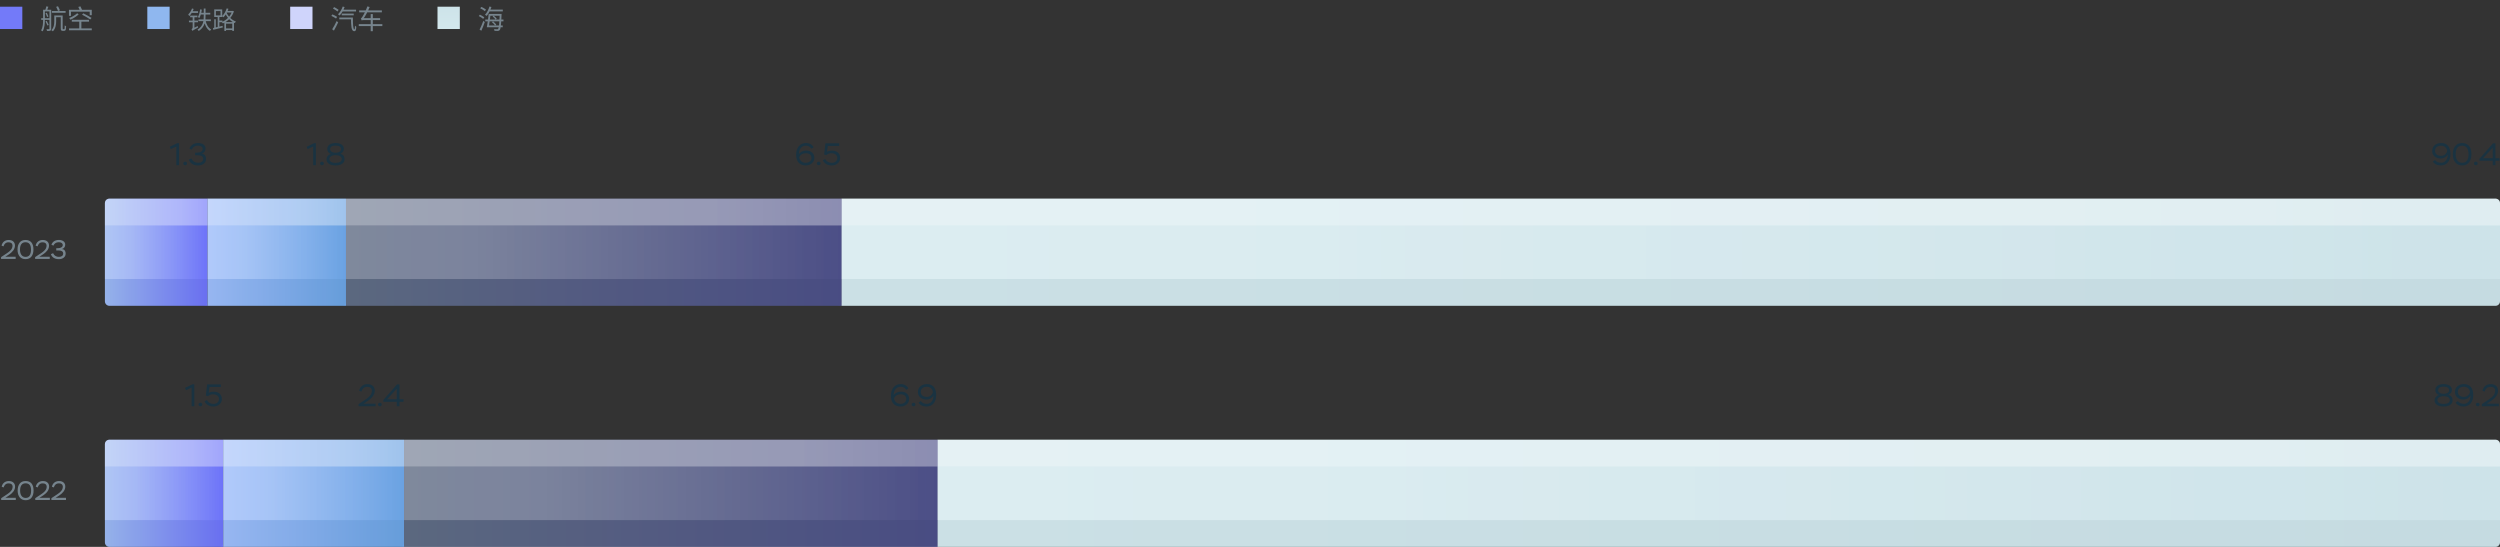 <svg width="1120" height="245" viewBox="0 0 1120 245" fill="none" xmlns="http://www.w3.org/2000/svg">
<rect x="0" y="0" width="1120" height="245" fill="#333333" stroke="none"/>
<rect y="3" width="10" height="10" fill="#737AF9"/>
<path d="M23.268 4.924H29.388V5.728H23.268V4.924ZM24.84 6.916H27.72V7.72H24.84V6.916ZM24.312 6.916H25.152V9.532C25.152 10.936 24.936 12.796 23.7 14.02C23.556 13.864 23.208 13.612 23.004 13.516C24.168 12.376 24.312 10.78 24.312 9.52V6.916ZM27.216 6.916H28.068V12.484C28.068 12.796 28.08 12.964 28.128 13.012C28.164 13.06 28.236 13.072 28.308 13.072C28.38 13.072 28.512 13.072 28.608 13.072C28.692 13.072 28.8 13.06 28.836 13.012C28.896 12.964 28.932 12.868 28.956 12.676C28.98 12.46 28.992 11.992 28.992 11.38C29.16 11.524 29.4 11.644 29.604 11.716C29.592 12.268 29.556 12.94 29.508 13.18C29.436 13.42 29.34 13.588 29.196 13.684C29.064 13.792 28.848 13.828 28.632 13.828C28.488 13.828 28.212 13.828 28.092 13.828C27.864 13.828 27.624 13.768 27.444 13.612C27.276 13.444 27.216 13.24 27.216 12.424V6.916ZM19.656 4.36H22.368V5.092H19.656V4.36ZM22.14 4.36H22.944V12.904C22.944 13.336 22.848 13.576 22.56 13.72C22.272 13.864 21.828 13.876 21.096 13.876C21.06 13.66 20.94 13.3 20.832 13.084C21.348 13.108 21.792 13.096 21.936 13.096C22.092 13.084 22.14 13.036 22.14 12.904V4.36ZM19.308 4.36H20.112V8.872C20.112 10.492 19.98 12.652 19.092 14.056C18.948 13.912 18.6 13.684 18.396 13.612C19.236 12.28 19.308 10.372 19.308 8.884V4.36ZM20.388 5.908L20.976 5.68C21.24 6.22 21.564 6.928 21.708 7.372L21.108 7.636C20.964 7.168 20.664 6.448 20.388 5.908ZM20.76 2.836L21.672 3.028C21.456 3.64 21.204 4.336 21.012 4.78L20.292 4.6C20.46 4.108 20.664 3.352 20.76 2.836ZM18.468 8.152H22.704V8.896H18.468V8.152ZM20.364 9.592L20.94 9.352C21.264 9.928 21.648 10.696 21.84 11.176L21.228 11.452C21.072 10.948 20.688 10.18 20.364 9.592ZM25.152 3.064L25.98 2.8C26.304 3.376 26.664 4.132 26.844 4.612L25.98 4.924C25.812 4.42 25.452 3.64 25.152 3.064ZM35.508 9.412H36.456V13.144H35.508V9.412ZM30.9 4.384H41.112V6.808H40.188V5.224H31.8V7.096H30.9V4.384ZM32.172 8.884H39.888V9.7H32.172V8.884ZM30.924 12.736H41.112V13.564H30.924V12.736ZM36.768 6.568L37.32 5.968C38.52 6.556 40.164 7.456 41.016 8.02L40.428 8.728C39.612 8.152 37.98 7.192 36.768 6.568ZM34.596 5.932L35.232 6.472C34.272 7.324 32.94 8.236 31.548 8.836L31.02 8.056C32.436 7.54 33.672 6.724 34.596 5.932ZM35.076 3.112L36.024 2.848C36.312 3.388 36.672 4.12 36.84 4.576L35.856 4.9C35.7 4.444 35.376 3.676 35.076 3.112Z" fill="#76848D"/>
<rect x="66" y="3" width="10" height="10" fill="#8FB7EF"/>
<path d="M86.024 3.793L86.761 4.013C86.321 5.223 85.584 6.444 84.77 7.225C84.704 7.049 84.484 6.631 84.341 6.444C85.034 5.806 85.661 4.816 86.024 3.793ZM85.716 5.003H88.719V5.784H85.562L85.716 5.003ZM86.211 13.825L86.101 13.088L86.387 12.769L88.587 11.658C88.62 11.878 88.686 12.197 88.741 12.362C86.695 13.462 86.387 13.649 86.211 13.825ZM85.199 6.983H88.433V7.731H85.199V6.983ZM84.649 9.227H88.708V9.975H84.649V9.227ZM88.906 8.677H94.472V9.469H88.906V8.677ZM89.841 5.74H94.208V6.51H89.61L89.841 5.74ZM89.643 4.2L90.424 4.321C90.215 5.751 89.852 7.148 89.324 8.061C89.181 7.94 88.84 7.742 88.642 7.654C89.17 6.807 89.489 5.509 89.643 4.2ZM91.282 3.826H92.085V7.203C92.085 9.293 91.865 12.054 89.06 13.869C88.95 13.704 88.664 13.418 88.477 13.275C91.194 11.636 91.282 9.073 91.282 7.203V3.826ZM92.052 9.007C92.426 10.866 93.251 12.45 94.615 13.165C94.428 13.319 94.175 13.627 94.043 13.847C92.602 12.989 91.788 11.273 91.348 9.161L92.052 9.007ZM86.211 13.825C86.134 13.627 85.947 13.275 85.804 13.099C86.002 12.978 86.31 12.714 86.31 12.263V7.203H87.102V12.989C87.102 12.989 86.211 13.528 86.211 13.825ZM100.83 12.736H104.46V13.462H100.83V12.736ZM101.369 4.893H104.273V5.608H101.369V4.893ZM100.511 9.898H104.834V13.825H104.042V10.613H101.27V13.858H100.511V9.898ZM103.976 4.893H104.119L104.273 4.86L104.801 5.08C103.954 7.786 101.941 9.59 99.851 10.481C99.752 10.294 99.532 10.008 99.367 9.854C101.314 9.106 103.261 7.335 103.976 5.036V4.893ZM101.556 3.76L102.348 3.947C101.853 5.443 101.039 6.84 100.126 7.753C99.994 7.61 99.675 7.346 99.477 7.225C100.379 6.4 101.138 5.113 101.556 3.76ZM101.336 5.344C101.974 6.917 103.448 8.809 105.703 9.667C105.527 9.821 105.296 10.14 105.186 10.349C102.92 9.37 101.468 7.379 100.797 5.795L101.336 5.344ZM95.979 8.644H96.672V12.637H95.979V8.644ZM96.716 4.948V6.884H98.784V4.948H96.716ZM95.979 4.222H99.554V7.61H95.979V4.222ZM97.53 7.247H98.278V12.274H97.53V7.247ZM95.407 12.549C96.496 12.329 98.146 11.944 99.73 11.57L99.807 12.307C98.3 12.681 96.716 13.066 95.561 13.352L95.407 12.549ZM97.794 9.205H99.653V9.942H97.794V9.205Z" fill="#76848D"/>
<rect x="130" y="3" width="10" height="10" fill="#CFD4FB"/>
<path d="M153.256 4.336H159.508V5.128H153.256V4.336ZM153.1 6.1H158.464V6.856H153.1V6.1ZM151.996 7.864H157.72V8.668H151.996V7.864ZM153.532 2.932L154.384 3.148C153.868 4.624 153.028 6.04 152.14 6.952C151.984 6.796 151.624 6.52 151.408 6.4C152.308 5.56 153.076 4.264 153.532 2.932ZM157.228 7.864H158.092C158.104 10.852 158.176 13.144 158.788 13.144C158.956 13.144 159.016 12.448 159.04 11.5C159.196 11.692 159.436 11.908 159.616 12.028C159.544 13.444 159.388 13.984 158.716 13.984C157.336 13.984 157.276 11.512 157.228 7.864ZM149.164 3.82L149.68 3.172C150.352 3.508 151.264 4.048 151.72 4.42L151.18 5.152C150.748 4.756 149.86 4.192 149.164 3.82ZM148.444 7.108L148.924 6.448C149.62 6.736 150.568 7.216 151.036 7.552L150.544 8.308C150.076 7.96 149.152 7.456 148.444 7.108ZM148.816 13.12C149.392 12.232 150.208 10.732 150.82 9.424L151.504 10.012C150.952 11.212 150.232 12.64 149.596 13.72L148.816 13.12ZM160.912 4.672H171.076V5.536H160.912V4.672ZM160.732 10.804H171.292V11.68H160.732V10.804ZM166.072 6.292H167.02V13.972H166.072V6.292ZM162.004 9.148C161.956 8.944 161.788 8.476 161.68 8.224C161.932 8.152 162.184 7.792 162.508 7.264C162.856 6.748 163.948 4.744 164.584 2.86L165.604 3.148C164.788 5.164 163.696 7.192 162.664 8.596V8.62C162.664 8.62 162.004 8.944 162.004 9.148ZM162.004 9.148V8.428L162.58 8.116H170.296V8.98H163.3C162.58 8.98 162.136 9.04 162.004 9.148Z" fill="#76848D"/>
<rect x="196" y="3" width="10" height="10" fill="url(#paint0_linear_7005_17835)"/>
<path d="M218.932 6.256H219.784C219.568 8.176 219.22 10.744 218.968 12.208H218.092C218.392 10.696 218.752 8.116 218.932 6.256ZM220.684 7.372L221.188 7.048C221.692 7.42 222.28 7.984 222.556 8.38L222.028 8.752C221.764 8.356 221.188 7.78 220.684 7.372ZM220.372 9.928L220.9 9.592C221.428 10.012 222.052 10.612 222.352 11.032L221.8 11.416C221.524 10.996 220.9 10.36 220.372 9.928ZM219.04 4.288H225.256V5.104H219.04V4.288ZM219.328 6.256H224.14V7.048H219.328V6.256ZM217.408 8.74H225.556V9.568H217.408V8.74ZM218.548 11.416H225.22V12.208H218.548V11.416ZM219.292 2.92L220.168 3.136C219.664 4.648 218.872 6.148 218.056 7.12C217.876 6.988 217.492 6.736 217.276 6.628C218.128 5.716 218.86 4.312 219.292 2.92ZM223.864 6.256H224.704C224.704 6.256 224.704 6.568 224.692 6.688C224.5 11.344 224.308 12.916 223.9 13.42C223.672 13.72 223.42 13.816 223.06 13.852C222.712 13.888 222.124 13.864 221.536 13.828C221.512 13.6 221.428 13.276 221.296 13.06C221.92 13.108 222.472 13.12 222.712 13.12C222.916 13.12 223.036 13.096 223.156 12.952C223.492 12.568 223.696 10.936 223.864 6.448V6.256ZM215.128 3.7L215.644 3.088C216.364 3.4 217.276 3.916 217.744 4.3L217.216 4.996C216.76 4.6 215.86 4.048 215.128 3.7ZM214.492 7.192L214.996 6.58C215.68 6.892 216.544 7.384 216.976 7.768L216.46 8.452C216.04 8.068 215.188 7.528 214.492 7.192ZM214.852 13.264C215.344 12.328 216.028 10.732 216.52 9.352L217.204 9.856C216.76 11.128 216.16 12.64 215.644 13.768L214.852 13.264Z" fill="#76848D"/>
<path d="M93 89L93 137L49 137C47.895 137 47 136.105 47 135L47 91C47 89.895 47.895 89 49 89L93 89Z" fill="url(#paint1_linear_7005_17835)"/>
<path opacity="0.2" d="M93 101L93 125L47 125L47 101L93 101Z" fill="url(#paint2_linear_7005_17835)"/>
<path opacity="0.04" d="M93 125L93 135C93 136.105 92.105 137 91 137L47 137L47 125L93 125Z" fill="#0D262C"/>
<path opacity="0.5" d="M93 89L93 101L47 101L47 91C47 89.895 47.895 89 49 89L93 89Z" fill="url(#paint3_linear_7005_17835)"/>
<rect x="155" y="89" width="48" height="62" transform="rotate(90 155 89)" fill="url(#paint4_linear_7005_17835)"/>
<path opacity="0.2" d="M155 101L155 125L93 125L93 101L155 101Z" fill="url(#paint5_linear_7005_17835)"/>
<path opacity="0.04" d="M155 125L155 135C155 136.105 154.105 137 153 137L93 137L93 125L155 125Z" fill="#0D262C"/>
<rect opacity="0.5" x="155" y="89" width="12" height="62" transform="rotate(90 155 89)" fill="url(#paint6_linear_7005_17835)"/>
<path d="M1118 89C1119.1 89 1120 89.895 1120 91L1120 135C1120 136.105 1119.1 137 1118 137L377 137L377 89L1118 89Z" fill="url(#paint7_linear_7005_17835)"/>
<path opacity="0.2" d="M1120 101L1120 125L377 125L377 101L1120 101Z" fill="url(#paint8_linear_7005_17835)"/>
<path opacity="0.04" d="M1120 125L1120 135C1120 136.105 1119.1 137 1118 137L377 137L377 125L1120 125Z" fill="#0D262C"/>
<path opacity="0.5" d="M1118 89C1119.1 89 1120 89.895 1120 91L1120 101L377 101L377 89L1118 89Z" fill="url(#paint9_linear_7005_17835)"/>
<rect opacity="0.42" x="377" y="89" width="48" height="222" transform="rotate(90 377 89)" fill="url(#paint10_linear_7005_17835)"/>
<path opacity="0.2" d="M377 101L377 125L155 125L155 101L377 101Z" fill="url(#paint11_linear_7005_17835)"/>
<path opacity="0.04" d="M377 125L377 135C377 136.105 376.105 137 375 137L155 137L155 125L377 125Z" fill="#0D262C"/>
<rect opacity="0.5" x="377" y="89" width="12" height="222" transform="rotate(90 377 89)" fill="url(#paint12_linear_7005_17835)"/>
<path d="M1.578 110.372L0.702 110.06C1.002 108.572 2.13 107.504 3.918 107.504C5.646 107.504 6.702 108.5 6.702 110.024C6.702 110.828 6.354 111.632 5.922 112.208C5.706 112.508 5.43 112.796 5.106 113.096C4.446 113.684 3.978 113.996 3.294 114.428L2.37 115.004H7.014V116H0.474V115.184L2.298 113.972C2.622 113.768 2.85 113.612 2.982 113.516C3.114 113.432 3.33 113.276 3.618 113.072C3.906 112.868 4.122 112.688 4.266 112.556C4.398 112.424 4.578 112.256 4.782 112.04C5.334 111.44 5.538 110.888 5.598 110.132C5.598 109.04 4.89 108.548 3.846 108.548C3.198 108.548 2.682 108.728 2.31 109.088C1.938 109.448 1.686 109.88 1.578 110.372ZM7.846 111.8C7.846 110.504 8.146 109.46 8.758 108.68C9.358 107.9 10.246 107.504 11.41 107.504C13.798 107.504 14.986 109.076 14.986 111.8C14.986 113.108 14.686 114.14 14.098 114.92C13.498 115.7 12.61 116.096 11.434 116.096C10.306 116.096 9.43 115.7 8.794 114.908C8.158 114.116 7.846 113.084 7.846 111.8ZM8.95 111.8C8.95 113.852 9.886 115.076 11.434 115.076C13.066 115.076 13.882 113.984 13.882 111.8C13.882 109.616 13.054 108.524 11.41 108.524C9.742 108.524 8.95 109.724 8.95 111.8ZM16.842 110.372L15.966 110.06C16.266 108.572 17.394 107.504 19.182 107.504C20.91 107.504 21.966 108.5 21.966 110.024C21.966 110.828 21.618 111.632 21.186 112.208C20.97 112.508 20.694 112.796 20.37 113.096C19.71 113.684 19.242 113.996 18.558 114.428L17.634 115.004H22.278V116H15.738V115.184L17.562 113.972C17.886 113.768 18.114 113.612 18.246 113.516C18.378 113.432 18.594 113.276 18.882 113.072C19.17 112.868 19.386 112.688 19.53 112.556C19.662 112.424 19.842 112.256 20.046 112.04C20.598 111.44 20.802 110.888 20.862 110.132C20.862 109.04 20.154 108.548 19.11 108.548C18.462 108.548 17.946 108.728 17.574 109.088C17.202 109.448 16.95 109.88 16.842 110.372ZM23.938 110.048L23.038 109.64C23.482 108.344 24.646 107.492 26.386 107.492C27.214 107.492 27.898 107.684 28.426 108.068C28.954 108.452 29.218 108.968 29.218 109.604C29.218 110.576 28.702 111.296 27.742 111.572C28.666 111.632 29.41 112.328 29.41 113.576C29.41 114.368 29.122 114.992 28.546 115.436C27.97 115.88 27.238 116.108 26.338 116.108C24.502 116.108 23.23 115.232 22.81 113.852L23.782 113.432C24.298 114.524 25.174 115.076 26.41 115.076C27.574 115.076 28.306 114.536 28.306 113.588C28.306 112.664 27.586 112.196 26.146 112.196H25.21V111.2H25.954C27.262 111.2 28.114 110.612 28.114 109.808C28.114 108.98 27.43 108.512 26.338 108.512C25.054 108.512 24.274 109.172 23.938 110.048Z" fill="#76848D"/>
<path d="M76.502 66.804L76.054 65.754L79.414 64.144H80.212V74H79.008V65.642L76.502 66.804ZM82.096 73.202C82.096 72.81 82.46 72.418 82.964 72.418C83.426 72.418 83.804 72.81 83.804 73.202C83.804 73.65 83.454 74.028 82.964 74.028C82.46 74.028 82.096 73.65 82.096 73.202ZM85.927 67.056L84.877 66.58C85.395 65.068 86.753 64.074 88.783 64.074C89.749 64.074 90.547 64.298 91.163 64.746C91.779 65.194 92.087 65.796 92.087 66.538C92.087 67.672 91.485 68.512 90.365 68.834C91.443 68.904 92.311 69.716 92.311 71.172C92.311 72.096 91.975 72.824 91.303 73.342C90.631 73.86 89.777 74.126 88.727 74.126C86.585 74.126 85.101 73.104 84.611 71.494L85.745 71.004C86.347 72.278 87.369 72.922 88.811 72.922C90.169 72.922 91.023 72.292 91.023 71.186C91.023 70.108 90.183 69.562 88.503 69.562H87.411V68.4H88.279C89.805 68.4 90.799 67.714 90.799 66.776C90.799 65.81 90.001 65.264 88.727 65.264C87.229 65.264 86.319 66.034 85.927 67.056Z" fill="#1A3341"/>
<path d="M137.805 66.804L137.357 65.754L140.717 64.144H141.515V74H140.311V65.642L137.805 66.804ZM143.399 73.202C143.399 72.81 143.763 72.418 144.267 72.418C144.729 72.418 145.107 72.81 145.107 73.202C145.107 73.65 144.757 74.028 144.267 74.028C143.763 74.028 143.399 73.65 143.399 73.202ZM150.128 68.414H150.562C151.192 68.414 151.71 68.26 152.144 67.966C152.564 67.672 152.774 67.28 152.774 66.818C152.774 65.768 151.948 65.236 150.31 65.236C148.742 65.236 147.888 65.81 147.888 66.818C147.888 67.728 148.826 68.414 150.128 68.414ZM150.534 69.52H150.184C149.428 69.52 148.798 69.688 148.308 70.01C147.818 70.332 147.566 70.738 147.566 71.228C147.566 72.292 148.546 72.964 150.324 72.964C152.13 72.964 153.096 72.32 153.096 71.242C153.096 70.164 152.06 69.52 150.534 69.52ZM153.292 73.37C152.578 73.874 151.584 74.126 150.338 74.126C149.092 74.126 148.098 73.874 147.37 73.384C146.642 72.894 146.278 72.222 146.278 71.354C146.278 70.22 147.02 69.324 148.21 68.932C147.132 68.582 146.6 67.728 146.6 66.734C146.6 65.11 147.972 64.074 150.324 64.074C152.69 64.074 154.062 65.11 154.062 66.734C154.062 67.672 153.544 68.386 152.508 68.862C153.754 69.24 154.37 70.052 154.37 71.298C154.37 72.18 154.006 72.88 153.292 73.37Z" fill="#1A3341"/>
<path d="M356.663 69.366C356.663 67.672 357.083 66.37 357.909 65.446C358.735 64.536 359.771 64.074 361.017 64.074C362.655 64.074 363.943 64.816 364.489 65.992L363.537 66.636C362.963 65.726 362.109 65.278 360.961 65.278C360.093 65.278 359.365 65.614 358.777 66.286C358.189 66.972 357.895 67.896 357.909 69.086C358.455 68.064 359.729 67.448 361.129 67.448C362.263 67.448 363.173 67.742 363.831 68.344C364.489 68.946 364.825 69.744 364.825 70.724C364.825 71.718 364.461 72.544 363.719 73.174C362.977 73.804 362.053 74.126 360.947 74.126C358.301 74.126 356.663 72.404 356.663 69.366ZM358.063 70.556C358.329 71.942 359.379 72.922 360.933 72.922C361.689 72.922 362.319 72.726 362.809 72.32C363.299 71.928 363.537 71.41 363.537 70.78C363.537 69.394 362.557 68.652 361.059 68.652C360.233 68.652 359.547 68.848 359.015 69.24C358.469 69.632 358.161 70.066 358.063 70.556ZM365.932 73.202C365.932 72.81 366.296 72.418 366.8 72.418C367.262 72.418 367.64 72.81 367.64 73.202C367.64 73.65 367.29 74.028 366.8 74.028C366.296 74.028 365.932 73.65 365.932 73.202ZM370.225 69.492L369.217 69.226L369.791 64.2H375.951V65.39H370.869L370.505 68.022C370.995 67.658 371.737 67.476 372.731 67.476C373.879 67.476 374.775 67.784 375.433 68.386C376.077 69.002 376.399 69.786 376.399 70.752C376.399 71.718 376.035 72.53 375.321 73.16C374.593 73.804 373.683 74.126 372.605 74.126C370.771 74.126 369.245 73.258 368.615 71.732L369.735 71.256C370.141 72.194 371.191 72.936 372.605 72.936C374.215 72.936 375.111 72.012 375.111 70.794C375.111 69.492 374.061 68.652 372.395 68.652C371.499 68.652 370.771 68.932 370.225 69.492Z" fill="#1A3341"/>
<path d="M1097.81 68.918C1097.81 70.584 1097.41 71.872 1096.62 72.768C1095.82 73.678 1094.75 74.126 1093.42 74.126C1091.8 74.126 1090.53 73.44 1089.9 72.39L1090.9 71.69C1091.46 72.474 1092.49 72.922 1093.59 72.922C1094.5 72.922 1095.23 72.558 1095.8 71.83C1096.38 71.116 1096.62 70.22 1096.55 69.156C1096.08 70.22 1094.92 71.004 1093.37 71.004C1092.28 71.004 1091.38 70.696 1090.68 70.066C1089.97 69.45 1089.62 68.638 1089.62 67.644C1089.62 66.552 1089.99 65.684 1090.75 65.04C1091.51 64.396 1092.51 64.074 1093.76 64.074C1096.28 64.074 1097.81 65.838 1097.81 68.918ZM1096.34 67.602C1096.13 66.3 1095.23 65.278 1093.62 65.278C1091.94 65.278 1090.9 66.146 1090.9 67.602C1090.9 68.988 1091.95 69.8 1093.59 69.8C1094.33 69.8 1094.96 69.576 1095.45 69.128C1095.94 68.68 1096.24 68.176 1096.34 67.602ZM1098.86 69.1C1098.86 67.588 1099.21 66.37 1099.92 65.46C1100.62 64.55 1101.66 64.088 1103.01 64.088C1105.8 64.088 1107.19 65.922 1107.19 69.1C1107.19 70.626 1106.84 71.83 1106.15 72.74C1105.45 73.65 1104.41 74.112 1103.04 74.112C1101.73 74.112 1100.7 73.65 1099.96 72.726C1099.22 71.802 1098.86 70.598 1098.86 69.1ZM1100.14 69.1C1100.14 71.494 1101.24 72.922 1103.04 72.922C1104.95 72.922 1105.9 71.648 1105.9 69.1C1105.9 66.552 1104.93 65.278 1103.01 65.278C1101.07 65.278 1100.14 66.678 1100.14 69.1ZM1108.33 73.202C1108.33 72.81 1108.69 72.418 1109.2 72.418C1109.66 72.418 1110.04 72.81 1110.04 73.202C1110.04 73.65 1109.69 74.028 1109.2 74.028C1108.69 74.028 1108.33 73.65 1108.33 73.202ZM1117.96 74H1116.74V71.998H1110.75V71.186L1116.88 64.2H1117.96V70.864H1119.78V71.998H1117.96V74ZM1116.74 66.16L1112.43 70.864H1116.74V66.16Z" fill="#1A3341"/>
<path d="M100 197L100 245L49 245C47.895 245 47 244.105 47 243L47 199C47 197.895 47.895 197 49 197L100 197Z" fill="url(#paint13_linear_7005_17835)"/>
<path opacity="0.2" d="M100 209L100 233L47 233L47 209L100 209Z" fill="url(#paint14_linear_7005_17835)"/>
<path opacity="0.04" d="M100 233L100 243C100 244.105 99.105 245 98 245L47 245L47 233L100 233Z" fill="#0D262C"/>
<path opacity="0.5" d="M100 197L100 209L47 209L47 199C47 197.895 47.895 197 49 197L100 197Z" fill="url(#paint15_linear_7005_17835)"/>
<rect x="181" y="197" width="48" height="81" transform="rotate(90 181 197)" fill="url(#paint16_linear_7005_17835)"/>
<path opacity="0.2" d="M181 209L181 233L100 233L100 209L181 209Z" fill="url(#paint17_linear_7005_17835)"/>
<path opacity="0.04" d="M181 233L181 243C181 244.105 180.105 245 179 245L100 245L100 233L181 233Z" fill="#0D262C"/>
<rect opacity="0.5" x="181" y="197" width="12" height="81" transform="rotate(90 181 197)" fill="url(#paint18_linear_7005_17835)"/>
<path d="M1118 197C1119.1 197 1120 197.895 1120 199L1120 243C1120 244.105 1119.1 245 1118 245L420 245L420 197L1118 197Z" fill="url(#paint19_linear_7005_17835)"/>
<path opacity="0.2" d="M1120 209L1120 233L420 233L420 209L1120 209Z" fill="url(#paint20_linear_7005_17835)"/>
<path opacity="0.04" d="M1120 233L1120 243C1120 244.105 1119.1 245 1118 245L420 245L420 233L1120 233Z" fill="#0D262C"/>
<path opacity="0.5" d="M1118 197C1119.1 197 1120 197.895 1120 199L1120 209L420 209L420 197L1118 197Z" fill="url(#paint21_linear_7005_17835)"/>
<rect opacity="0.42" x="420" y="197" width="48" height="239" transform="rotate(90 420 197)" fill="url(#paint22_linear_7005_17835)"/>
<path opacity="0.2" d="M420 209L420 233L181 233L181 209L420 209Z" fill="url(#paint23_linear_7005_17835)"/>
<path opacity="0.04" d="M420 233L420 243C420 244.105 419.105 245 418 245L181 245L181 233L420 233Z" fill="#0D262C"/>
<rect opacity="0.5" x="420" y="197" width="12" height="239" transform="rotate(90 420 197)" fill="url(#paint24_linear_7005_17835)"/>
<path d="M1.637 218.372L0.761 218.06C1.061 216.572 2.189 215.504 3.977 215.504C5.705 215.504 6.761 216.5 6.761 218.024C6.761 218.828 6.413 219.632 5.981 220.208C5.765 220.508 5.489 220.796 5.165 221.096C4.505 221.684 4.037 221.996 3.353 222.428L2.429 223.004H7.073V224H0.533V223.184L2.357 221.972C2.681 221.768 2.909 221.612 3.041 221.516C3.173 221.432 3.389 221.276 3.677 221.072C3.965 220.868 4.181 220.688 4.325 220.556C4.457 220.424 4.637 220.256 4.841 220.04C5.393 219.44 5.597 218.888 5.657 218.132C5.657 217.04 4.949 216.548 3.905 216.548C3.257 216.548 2.741 216.728 2.369 217.088C1.997 217.448 1.745 217.88 1.637 218.372ZM7.904 219.8C7.904 218.504 8.204 217.46 8.816 216.68C9.416 215.9 10.304 215.504 11.468 215.504C13.856 215.504 15.044 217.076 15.044 219.8C15.044 221.108 14.744 222.14 14.156 222.92C13.556 223.7 12.668 224.096 11.492 224.096C10.364 224.096 9.488 223.7 8.852 222.908C8.216 222.116 7.904 221.084 7.904 219.8ZM9.008 219.8C9.008 221.852 9.944 223.076 11.492 223.076C13.124 223.076 13.94 221.984 13.94 219.8C13.94 217.616 13.112 216.524 11.468 216.524C9.8 216.524 9.008 217.724 9.008 219.8ZM16.901 218.372L16.025 218.06C16.325 216.572 17.453 215.504 19.241 215.504C20.969 215.504 22.025 216.5 22.025 218.024C22.025 218.828 21.677 219.632 21.245 220.208C21.029 220.508 20.753 220.796 20.429 221.096C19.769 221.684 19.301 221.996 18.617 222.428L17.693 223.004H22.337V224H15.797V223.184L17.621 221.972C17.945 221.768 18.173 221.612 18.305 221.516C18.437 221.432 18.653 221.276 18.941 221.072C19.229 220.868 19.445 220.688 19.589 220.556C19.721 220.424 19.901 220.256 20.105 220.04C20.657 219.44 20.861 218.888 20.921 218.132C20.921 217.04 20.213 216.548 19.169 216.548C18.521 216.548 18.005 216.728 17.633 217.088C17.261 217.448 17.009 217.88 16.901 218.372ZM24.128 218.372L23.252 218.06C23.552 216.572 24.68 215.504 26.468 215.504C28.196 215.504 29.252 216.5 29.252 218.024C29.252 218.828 28.904 219.632 28.472 220.208C28.256 220.508 27.98 220.796 27.656 221.096C26.996 221.684 26.528 221.996 25.844 222.428L24.92 223.004H29.564V224H23.024V223.184L24.848 221.972C25.172 221.768 25.4 221.612 25.532 221.516C25.664 221.432 25.88 221.276 26.168 221.072C26.456 220.868 26.672 220.688 26.816 220.556C26.948 220.424 27.128 220.256 27.332 220.04C27.884 219.44 28.088 218.888 28.148 218.132C28.148 217.04 27.44 216.548 26.396 216.548C25.748 216.548 25.232 216.728 24.86 217.088C24.488 217.448 24.236 217.88 24.128 218.372Z" fill="#76848D"/>
<path d="M83.338 174.804L82.89 173.754L86.25 172.144H87.048V182H85.844V173.642L83.338 174.804ZM88.932 181.202C88.932 180.81 89.296 180.418 89.8 180.418C90.262 180.418 90.64 180.81 90.64 181.202C90.64 181.65 90.29 182.028 89.8 182.028C89.296 182.028 88.932 181.65 88.932 181.202ZM93.225 177.492L92.217 177.226L92.791 172.2H98.951V173.39H93.869L93.505 176.022C93.995 175.658 94.737 175.476 95.731 175.476C96.879 175.476 97.775 175.784 98.433 176.386C99.077 177.002 99.399 177.786 99.399 178.752C99.399 179.718 99.035 180.53 98.321 181.16C97.593 181.804 96.683 182.126 95.605 182.126C93.771 182.126 92.245 181.258 91.615 179.732L92.735 179.256C93.141 180.194 94.191 180.936 95.605 180.936C97.215 180.936 98.111 180.012 98.111 178.794C98.111 177.492 97.061 176.652 95.395 176.652C94.499 176.652 93.771 176.932 93.225 177.492Z" fill="#1A3341"/>
<path d="M161.92 175.434L160.898 175.07C161.248 173.334 162.564 172.088 164.65 172.088C166.666 172.088 167.898 173.25 167.898 175.028C167.898 175.966 167.492 176.904 166.988 177.576C166.736 177.926 166.414 178.262 166.036 178.612C165.266 179.298 164.72 179.662 163.922 180.166L162.844 180.838H168.262V182H160.632V181.048L162.76 179.634C163.138 179.396 163.404 179.214 163.558 179.102C163.712 179.004 163.964 178.822 164.3 178.584C164.636 178.346 164.888 178.136 165.056 177.982C165.21 177.828 165.42 177.632 165.658 177.38C166.302 176.68 166.54 176.036 166.61 175.154C166.61 173.88 165.784 173.306 164.566 173.306C163.81 173.306 163.208 173.516 162.774 173.936C162.34 174.356 162.046 174.86 161.92 175.434ZM169.33 181.202C169.33 180.81 169.694 180.418 170.198 180.418C170.66 180.418 171.038 180.81 171.038 181.202C171.038 181.65 170.688 182.028 170.198 182.028C169.694 182.028 169.33 181.65 169.33 181.202ZM178.958 182H177.74V179.998H171.748V179.186L177.88 172.2H178.958V178.864H180.778V179.998H178.958V182ZM177.74 174.16L173.428 178.864H177.74V174.16Z" fill="#1A3341"/>
<path d="M399.13 177.366C399.13 175.672 399.55 174.37 400.376 173.446C401.202 172.536 402.238 172.074 403.484 172.074C405.122 172.074 406.41 172.816 406.956 173.992L406.004 174.636C405.43 173.726 404.576 173.278 403.428 173.278C402.56 173.278 401.832 173.614 401.244 174.286C400.656 174.972 400.362 175.896 400.376 177.086C400.922 176.064 402.196 175.448 403.596 175.448C404.73 175.448 405.64 175.742 406.298 176.344C406.956 176.946 407.292 177.744 407.292 178.724C407.292 179.718 406.928 180.544 406.186 181.174C405.444 181.804 404.52 182.126 403.414 182.126C400.768 182.126 399.13 180.404 399.13 177.366ZM400.53 178.556C400.796 179.942 401.846 180.922 403.4 180.922C404.156 180.922 404.786 180.726 405.276 180.32C405.766 179.928 406.004 179.41 406.004 178.78C406.004 177.394 405.024 176.652 403.526 176.652C402.7 176.652 402.014 176.848 401.482 177.24C400.936 177.632 400.628 178.066 400.53 178.556ZM408.399 181.202C408.399 180.81 408.763 180.418 409.267 180.418C409.729 180.418 410.107 180.81 410.107 181.202C410.107 181.65 409.757 182.028 409.267 182.028C408.763 182.028 408.399 181.65 408.399 181.202ZM419.412 176.918C419.412 178.584 419.02 179.872 418.222 180.768C417.424 181.678 416.36 182.126 415.03 182.126C413.406 182.126 412.132 181.44 411.502 180.39L412.51 179.69C413.07 180.474 414.092 180.922 415.198 180.922C416.108 180.922 416.836 180.558 417.41 179.83C417.984 179.116 418.222 178.22 418.152 177.156C417.69 178.22 416.528 179.004 414.974 179.004C413.882 179.004 412.986 178.696 412.286 178.066C411.572 177.45 411.222 176.638 411.222 175.644C411.222 174.552 411.6 173.684 412.356 173.04C413.112 172.396 414.12 172.074 415.366 172.074C417.886 172.074 419.412 173.838 419.412 176.918ZM417.942 175.602C417.732 174.3 416.836 173.278 415.226 173.278C413.546 173.278 412.51 174.146 412.51 175.602C412.51 176.988 413.56 177.8 415.198 177.8C415.94 177.8 416.57 177.576 417.06 177.128C417.55 176.68 417.844 176.176 417.942 175.602Z" fill="#1A3341"/>
<path d="M1094.53 176.414H1094.97C1095.6 176.414 1096.12 176.26 1096.55 175.966C1096.97 175.672 1097.18 175.28 1097.18 174.818C1097.18 173.768 1096.35 173.236 1094.72 173.236C1093.15 173.236 1092.29 173.81 1092.29 174.818C1092.29 175.728 1093.23 176.414 1094.53 176.414ZM1094.94 177.52H1094.59C1093.83 177.52 1093.2 177.688 1092.71 178.01C1092.22 178.332 1091.97 178.738 1091.97 179.228C1091.97 180.292 1092.95 180.964 1094.73 180.964C1096.54 180.964 1097.5 180.32 1097.5 179.242C1097.5 178.164 1096.47 177.52 1094.94 177.52ZM1097.7 181.37C1096.98 181.874 1095.99 182.126 1094.74 182.126C1093.5 182.126 1092.5 181.874 1091.78 181.384C1091.05 180.894 1090.68 180.222 1090.68 179.354C1090.68 178.22 1091.43 177.324 1092.62 176.932C1091.54 176.582 1091.01 175.728 1091.01 174.734C1091.01 173.11 1092.38 172.074 1094.73 172.074C1097.1 172.074 1098.47 173.11 1098.47 174.734C1098.47 175.672 1097.95 176.386 1096.91 176.862C1098.16 177.24 1098.78 178.052 1098.78 179.298C1098.78 180.18 1098.41 180.88 1097.7 181.37ZM1108.02 176.918C1108.02 178.584 1107.62 179.872 1106.83 180.768C1106.03 181.678 1104.96 182.126 1103.63 182.126C1102.01 182.126 1100.74 181.44 1100.11 180.39L1101.11 179.69C1101.67 180.474 1102.7 180.922 1103.8 180.922C1104.71 180.922 1105.44 180.558 1106.01 179.83C1106.59 179.116 1106.83 178.22 1106.76 177.156C1106.29 178.22 1105.13 179.004 1103.58 179.004C1102.49 179.004 1101.59 178.696 1100.89 178.066C1100.18 177.45 1099.83 176.638 1099.83 175.644C1099.83 174.552 1100.2 173.684 1100.96 173.04C1101.72 172.396 1102.72 172.074 1103.97 172.074C1106.49 172.074 1108.02 173.838 1108.02 176.918ZM1106.55 175.602C1106.34 174.3 1105.44 173.278 1103.83 173.278C1102.15 173.278 1101.11 174.146 1101.11 175.602C1101.11 176.988 1102.16 177.8 1103.8 177.8C1104.54 177.8 1105.17 177.576 1105.66 177.128C1106.15 176.68 1106.45 176.176 1106.55 175.602ZM1109.16 181.202C1109.16 180.81 1109.53 180.418 1110.03 180.418C1110.49 180.418 1110.87 180.81 1110.87 181.202C1110.87 181.65 1110.52 182.028 1110.03 182.028C1109.53 182.028 1109.16 181.65 1109.16 181.202ZM1113.15 175.434L1112.13 175.07C1112.48 173.334 1113.79 172.088 1115.88 172.088C1117.9 172.088 1119.13 173.25 1119.13 175.028C1119.13 175.966 1118.72 176.904 1118.22 177.576C1117.97 177.926 1117.64 178.262 1117.27 178.612C1116.5 179.298 1115.95 179.662 1115.15 180.166L1114.07 180.838H1119.49V182H1111.86V181.048L1113.99 179.634C1114.37 179.396 1114.63 179.214 1114.79 179.102C1114.94 179.004 1115.19 178.822 1115.53 178.584C1115.87 178.346 1116.12 178.136 1116.29 177.982C1116.44 177.828 1116.65 177.632 1116.89 177.38C1117.53 176.68 1117.77 176.036 1117.84 175.154C1117.84 173.88 1117.01 173.306 1115.8 173.306C1115.04 173.306 1114.44 173.516 1114 173.936C1113.57 174.356 1113.28 174.86 1113.15 175.434Z" fill="#1A3341"/>
<defs>
<linearGradient id="paint0_linear_7005_17835" x1="201" y1="3" x2="201" y2="13" gradientUnits="userSpaceOnUse">
<stop stop-color="#CDE3E9"/>
<stop offset="1" stop-color="#D3E8ED"/>
</linearGradient>
<linearGradient id="paint1_linear_7005_17835" x1="93" y1="113" x2="47" y2="113" gradientUnits="userSpaceOnUse">
<stop stop-color="#6D73F9"/>
<stop offset="1" stop-color="#9BB8F1"/>
</linearGradient>
<linearGradient id="paint2_linear_7005_17835" x1="93" y1="113" x2="47" y2="113" gradientUnits="userSpaceOnUse">
<stop stop-color="white" stop-opacity="0"/>
<stop offset="0.74" stop-color="white"/>
</linearGradient>
<linearGradient id="paint3_linear_7005_17835" x1="182.7" y1="95" x2="47" y2="95" gradientUnits="userSpaceOnUse">
<stop stop-color="white" stop-opacity="0.05"/>
<stop offset="0.75" stop-color="white" stop-opacity="0.8"/>
</linearGradient>
<linearGradient id="paint4_linear_7005_17835" x1="179" y1="89" x2="179" y2="151" gradientUnits="userSpaceOnUse">
<stop stop-color="#6AA2E2"/>
<stop offset="1" stop-color="#9DBCFA"/>
</linearGradient>
<linearGradient id="paint5_linear_7005_17835" x1="155" y1="113" x2="93" y2="113" gradientUnits="userSpaceOnUse">
<stop stop-color="white" stop-opacity="0"/>
<stop offset="0.74" stop-color="white"/>
</linearGradient>
<linearGradient id="paint6_linear_7005_17835" x1="161" y1="-31.9" x2="161" y2="151" gradientUnits="userSpaceOnUse">
<stop stop-color="white" stop-opacity="0.05"/>
<stop offset="0.75" stop-color="white" stop-opacity="0.8"/>
</linearGradient>
<linearGradient id="paint7_linear_7005_17835" x1="1120" y1="113" x2="377" y2="113" gradientUnits="userSpaceOnUse">
<stop stop-color="#CDE3E9"/>
<stop offset="1" stop-color="#D3E8ED"/>
</linearGradient>
<linearGradient id="paint8_linear_7005_17835" x1="1120" y1="113" x2="377" y2="113" gradientUnits="userSpaceOnUse">
<stop stop-color="white" stop-opacity="0"/>
<stop offset="0.74" stop-color="white"/>
</linearGradient>
<linearGradient id="paint9_linear_7005_17835" x1="2568.85" y1="95" x2="377" y2="95" gradientUnits="userSpaceOnUse">
<stop stop-color="white" stop-opacity="0.05"/>
<stop offset="0.75" stop-color="white" stop-opacity="0.8"/>
</linearGradient>
<linearGradient id="paint10_linear_7005_17835" x1="401" y1="89" x2="401" y2="311" gradientUnits="userSpaceOnUse">
<stop stop-color="#6D73F9"/>
<stop offset="1" stop-color="#9BB8F1"/>
</linearGradient>
<linearGradient id="paint11_linear_7005_17835" x1="377" y1="113" x2="155" y2="113" gradientUnits="userSpaceOnUse">
<stop stop-color="white" stop-opacity="0"/>
<stop offset="0.74" stop-color="white"/>
</linearGradient>
<linearGradient id="paint12_linear_7005_17835" x1="383" y1="-343.9" x2="383" y2="311" gradientUnits="userSpaceOnUse">
<stop stop-color="white" stop-opacity="0.05"/>
<stop offset="0.75" stop-color="white" stop-opacity="0.8"/>
</linearGradient>
<linearGradient id="paint13_linear_7005_17835" x1="100" y1="221" x2="47" y2="221" gradientUnits="userSpaceOnUse">
<stop stop-color="#6D73F9"/>
<stop offset="1" stop-color="#9BB8F1"/>
</linearGradient>
<linearGradient id="paint14_linear_7005_17835" x1="100" y1="221" x2="47" y2="221" gradientUnits="userSpaceOnUse">
<stop stop-color="white" stop-opacity="0"/>
<stop offset="0.74" stop-color="white"/>
</linearGradient>
<linearGradient id="paint15_linear_7005_17835" x1="203.35" y1="203" x2="47" y2="203" gradientUnits="userSpaceOnUse">
<stop stop-color="white" stop-opacity="0.05"/>
<stop offset="0.75" stop-color="white" stop-opacity="0.8"/>
</linearGradient>
<linearGradient id="paint16_linear_7005_17835" x1="205" y1="197" x2="205" y2="278" gradientUnits="userSpaceOnUse">
<stop stop-color="#6AA2E2"/>
<stop offset="1" stop-color="#9DBCFA"/>
</linearGradient>
<linearGradient id="paint17_linear_7005_17835" x1="181" y1="221" x2="100" y2="221" gradientUnits="userSpaceOnUse">
<stop stop-color="white" stop-opacity="0"/>
<stop offset="0.74" stop-color="white"/>
</linearGradient>
<linearGradient id="paint18_linear_7005_17835" x1="187" y1="39.05" x2="187" y2="278" gradientUnits="userSpaceOnUse">
<stop stop-color="white" stop-opacity="0.05"/>
<stop offset="0.75" stop-color="white" stop-opacity="0.8"/>
</linearGradient>
<linearGradient id="paint19_linear_7005_17835" x1="1120" y1="221" x2="420" y2="221" gradientUnits="userSpaceOnUse">
<stop stop-color="#CDE3E9"/>
<stop offset="1" stop-color="#D3E8ED"/>
</linearGradient>
<linearGradient id="paint20_linear_7005_17835" x1="1120" y1="221" x2="420" y2="221" gradientUnits="userSpaceOnUse">
<stop stop-color="white" stop-opacity="0"/>
<stop offset="0.74" stop-color="white"/>
</linearGradient>
<linearGradient id="paint21_linear_7005_17835" x1="2485" y1="203" x2="420" y2="203" gradientUnits="userSpaceOnUse">
<stop stop-color="white" stop-opacity="0.05"/>
<stop offset="0.75" stop-color="white" stop-opacity="0.8"/>
</linearGradient>
<linearGradient id="paint22_linear_7005_17835" x1="444" y1="197" x2="444" y2="436" gradientUnits="userSpaceOnUse">
<stop stop-color="#6D73F9"/>
<stop offset="1" stop-color="#9BB8F1"/>
</linearGradient>
<linearGradient id="paint23_linear_7005_17835" x1="420" y1="221" x2="181" y2="221" gradientUnits="userSpaceOnUse">
<stop stop-color="white" stop-opacity="0"/>
<stop offset="0.74" stop-color="white"/>
</linearGradient>
<linearGradient id="paint24_linear_7005_17835" x1="426" y1="-269.05" x2="426" y2="436" gradientUnits="userSpaceOnUse">
<stop stop-color="white" stop-opacity="0.05"/>
<stop offset="0.75" stop-color="white" stop-opacity="0.8"/>
</linearGradient>
</defs>
</svg>
